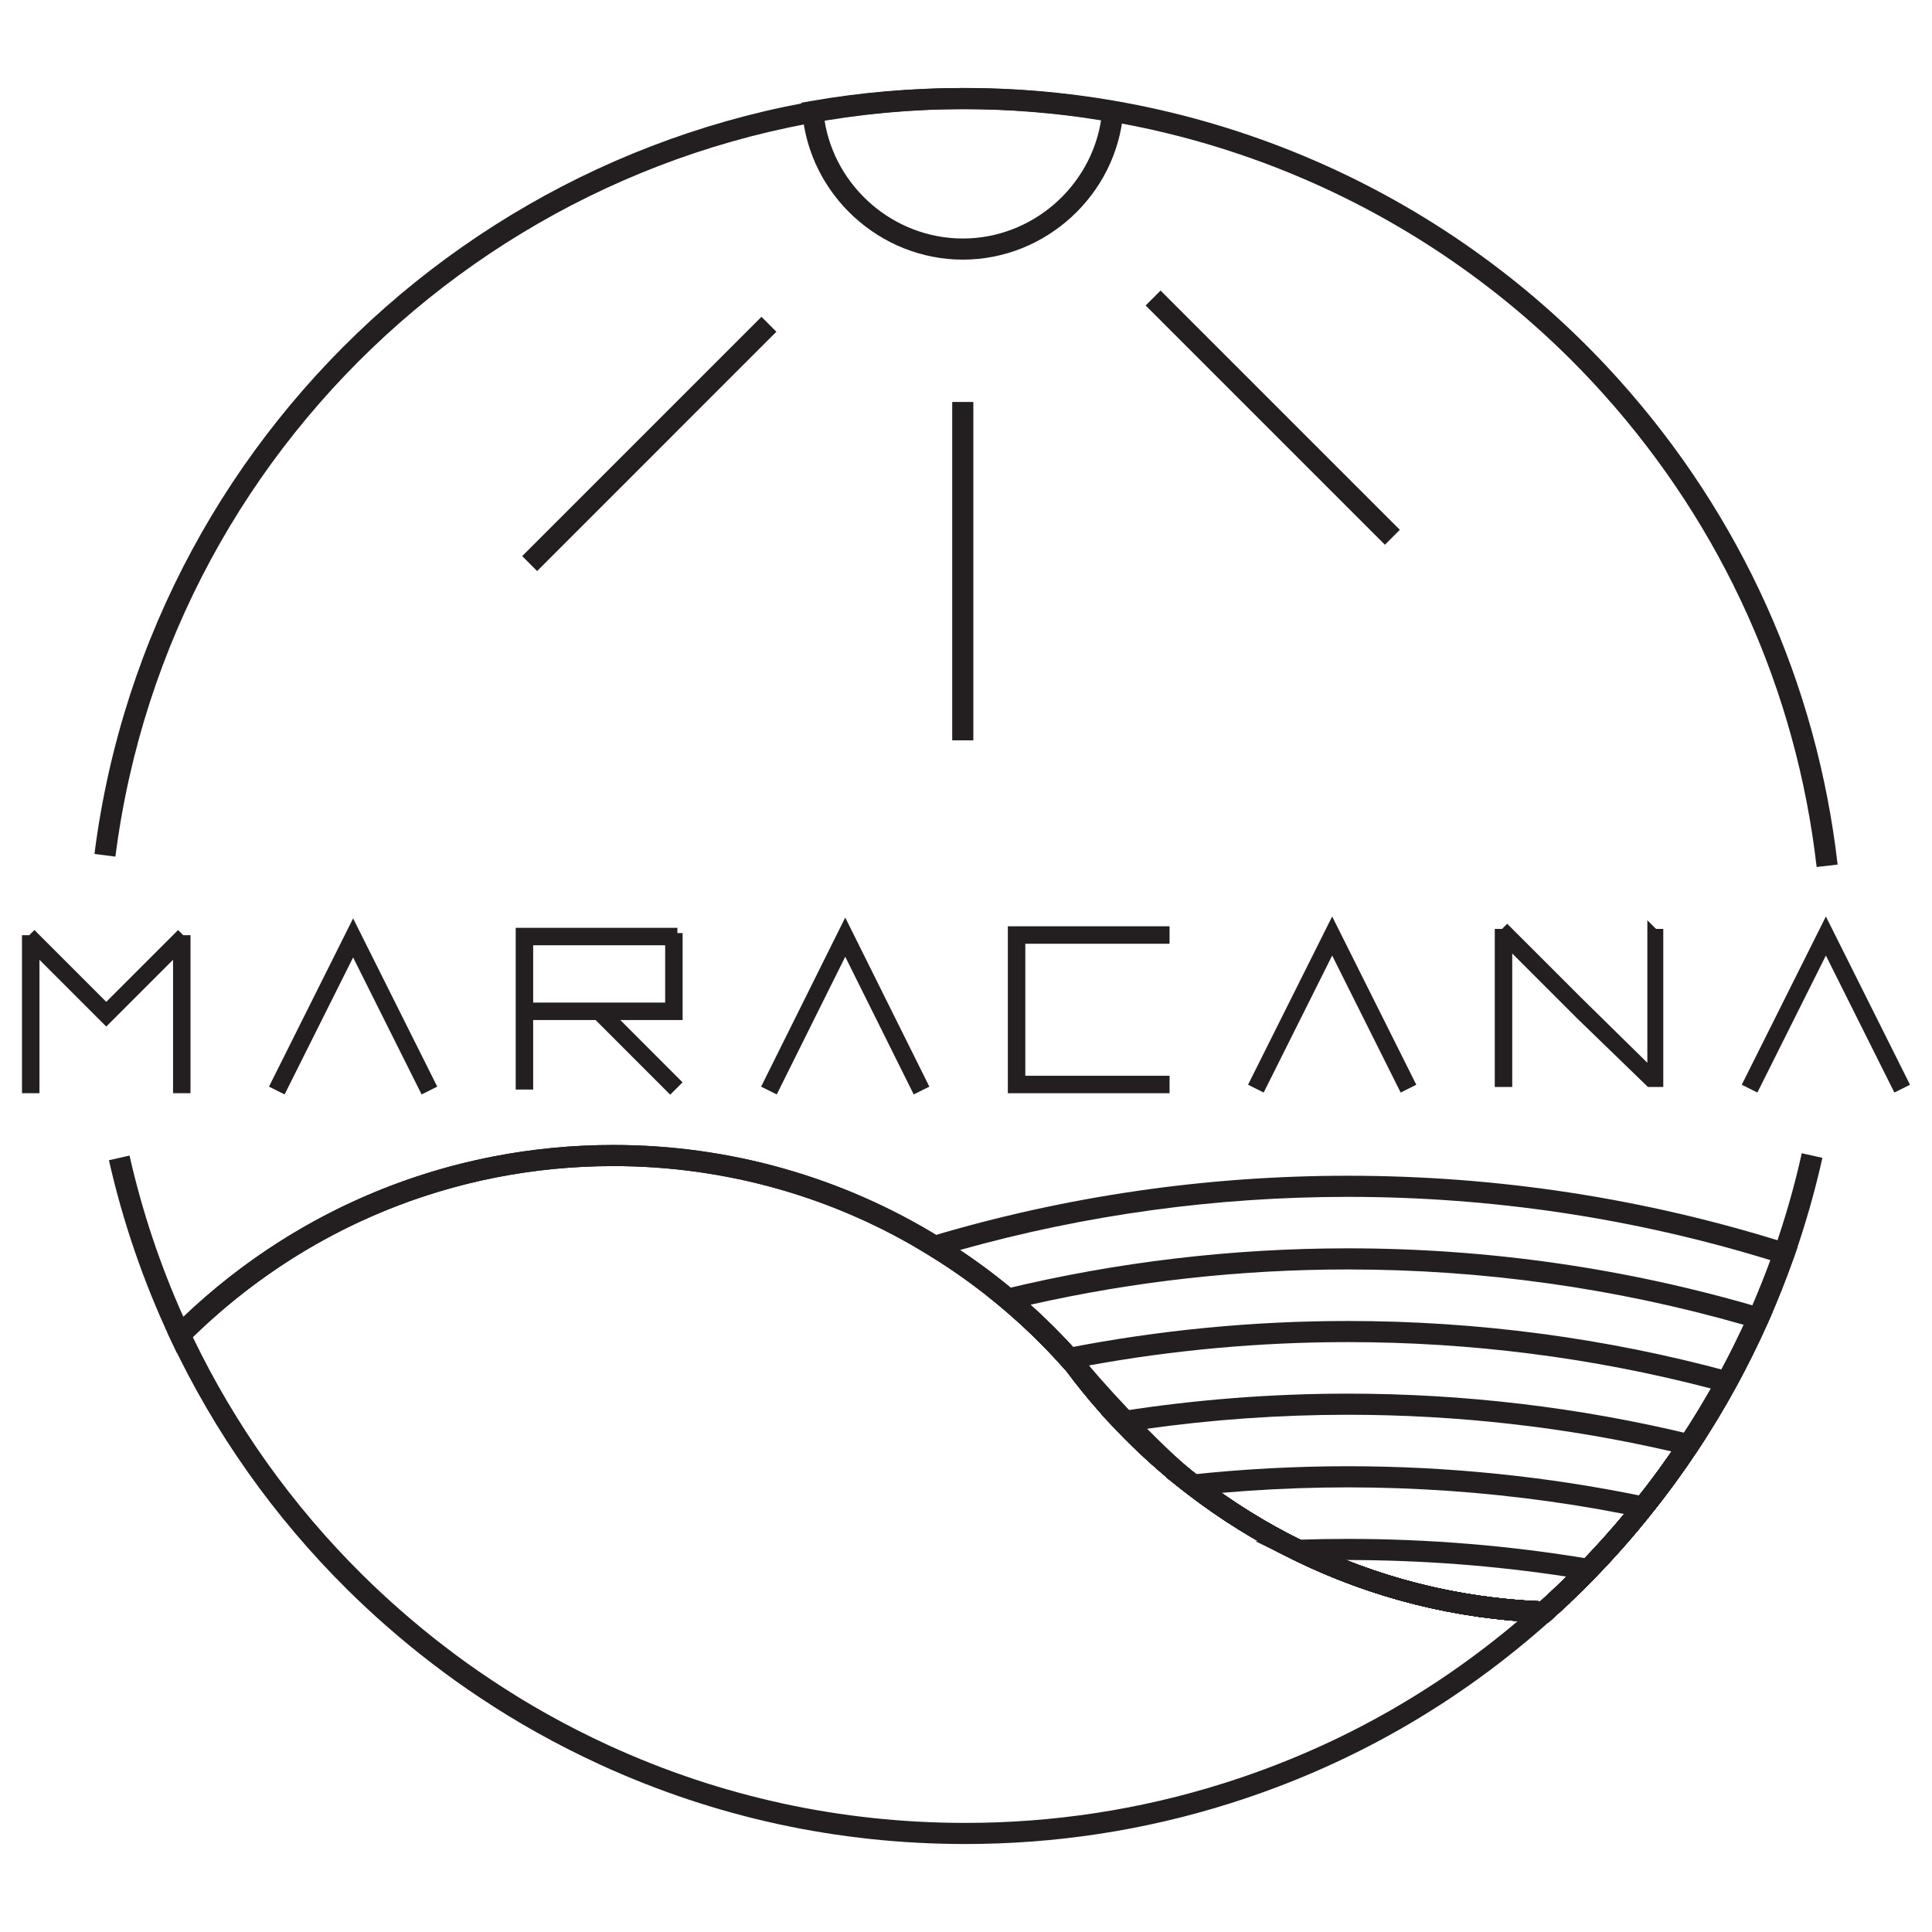 <svg xmlns="http://www.w3.org/2000/svg" xmlns:xlink="http://www.w3.org/1999/xlink" version="1.1" width="595.276pt" height="595.28pt" viewBox="0 0 595.276 595.28">
<defs>
<clipPath id="clip_0">
<path transform="matrix(1,0,0,-1,0,595.28)" d="M0 595.28H595.276V0H0Z"/>
</clipPath>
</defs>
<g id="layer_1" data-name="Layer 1">
<g clip-path="url(#clip_0)">
<path transform="matrix(1,0,0,-1,476.979,499.991)" d="M0 0-1.311 .047C-28.382 1.042-54.354 7.554-78.505 19.402-90.068 25.053-101.133 31.936-111.384 39.857-119.146 45.833-126.556 52.515-133.401 59.714-135.249 61.654-137.003 63.57-138.612 65.409-142.06 69.318-145.35 73.386-148.385 77.491L-149.974 79.263C-155.758 85.69-162.004 91.729-168.537 97.208-175.512 103.074-182.976 108.451-190.728 113.195-219.863 131.191-253.485 140.7-287.969 140.7-337.519 140.7-384.127 121.416-419.211 86.399L-422.485 83.132-424.454 87.317C-432.747 104.947-439.126 123.516-443.415 142.508L-437.066 143.941C-433.218 126.897-427.644 110.204-420.479 94.251-384.575 128.437-337.702 147.208-287.969 147.208-252.276 147.208-217.473 137.364-187.319 118.739-179.302 113.832-171.571 108.263-164.352 102.191-157.59 96.521-151.122 90.269-145.134 83.613L-143.241 81.48C-140.292 77.484-137.089 73.521-133.723 69.704-132.166 67.925-130.474 66.076-128.687 64.2-122.07 57.24-114.912 50.786-107.41 45.011-97.502 37.354-86.815 30.706-75.643 25.247-52.702 13.993-28.062 7.724-2.382 6.604 1.907 10.479 6.106 14.537 10.114 18.684 16.053 24.796 21.665 31.179 26.803 37.663 31.59 43.596 36.252 49.979 40.675 56.659 44.791 62.855 48.676 69.291 52.224 75.793 55.591 81.901 58.827 88.425 61.849 95.193 64.694 101.612 67.327 108.239 69.67 114.884 73.077 124.6 75.94 134.62 78.176 144.662L84.528 143.247C82.236 132.956 79.304 122.688 75.81 112.725 73.408 105.916 70.712 99.128 67.794 92.548 64.694 85.606 61.377 78.918 57.931 72.663 54.299 66.009 50.316 59.411 46.098 53.062 41.564 46.218 36.782 39.667 31.886 33.599 26.631 26.966 20.872 20.417 14.788 14.155 10.372 9.587 5.724 5.115 .978 .873Z" fill="#231f20"/>
<path transform="matrix(1,0,0,-1,559.732,267.135)" d="M0 0C-6.254 54.388-28.948 104.756-65.628 145.658-115.673 201.493-187.351 233.517-262.279 233.517-394.858 233.517-507.447 134.5-524.172 3.195L-530.627 4.018C-513.49 138.563-398.125 240.024-262.279 240.024-185.503 240.024-112.061 207.213-60.781 150.001-23.197 108.092 .057 56.479 6.466 .744Z" fill="#231f20"/>
<path transform="matrix(1,0,0,-1,59.403,411.98)" d="M0 0C13.098-27.212 30.637-51.811 52.156-73.138 56.023-76.963 60.061-80.72 64.156-84.302 68.625-88.216 73.087-91.877 77.417-95.186 82.189-98.87 87.166-102.43 92.225-105.772 97.808-109.488 103.436-112.933 108.958-116.016 115.08-119.462 121.568-122.764 128.254-125.835 162.778-141.658 199.719-149.682 238.05-149.682 265.152-149.682 291.877-145.587 317.486-137.511 350.938-126.987 381.43-110.179 408.231-87.504 384.052-85.622 360.823-79.28 339.072-68.608 327.909-63.154 316.852-56.276 306.209-48.166 293.406-38.41 272.707-15.189 269.197-10.525L267.603-8.748C261.819-2.32 255.573 3.718 249.04 9.197 242.065 15.063 234.601 20.44 226.849 25.185 197.713 43.181 164.092 52.689 129.608 52.689 80.824 52.689 34.89 33.996 0 0M238.05-156.189C198.778-156.189 160.924-147.967 125.541-131.75 118.69-128.604 112.042-125.22 105.777-121.692 100.116-118.532 94.343-114.999 88.628-111.195 83.445-107.771 78.336-104.119 73.453-100.346 69.022-96.961 64.447-93.207 59.869-89.198 55.676-85.53 51.541-81.683 47.578-77.763 24.967-55.353 6.647-29.424-6.876-.693L-7.852 1.377-6.231 2.994C30.08 39.237 78.322 59.197 129.608 59.197 165.3 59.197 200.104 49.354 230.258 30.729 238.275 25.821 246.005 20.252 253.225 14.181 259.987 8.51 266.455 2.257 272.443-4.397L274.335-6.53C277.326-10.582 297.92-33.668 310.154-42.989 320.458-50.841 331.149-57.494 341.934-62.764 365.264-74.21 390.353-80.499 416.505-81.46L424.55-81.756 418.56-87.133C389.648-113.085 356.3-132.122 319.442-143.718 293.202-151.993 265.817-156.189 238.05-156.189" fill="#231f20"/>
<path transform="matrix(1,0,0,-1,295.757,385.148)" d="M0 0C5.848-3.896 11.5-8.135 16.871-12.651 23.632-18.322 30.1-24.575 36.089-31.229L37.981-33.362C40.93-37.358 44.133-41.321 47.5-45.139 49.056-46.918 50.749-48.767 52.535-50.643 59.152-57.603 66.31-64.057 73.812-69.832 83.72-77.488 94.407-84.137 105.58-89.596 128.52-100.85 153.16-107.119 178.84-108.239 183.129-104.364 187.329-100.306 191.336-96.159 197.275-90.047 202.887-83.664 208.025-77.18 212.812-71.247 217.474-64.863 221.897-58.184 226.013-51.987 229.898-45.552 233.446-39.05 236.813-32.941 240.049-26.418 243.071-19.649 245.462-14.255 247.705-8.711 249.75-3.136 207.728 9.813 163.934 16.378 119.531 16.378 78.91 16.378 38.736 10.871 0 0M181.222-114.843 179.912-114.796C152.84-113.801 126.869-107.289 102.717-95.44 91.154-89.79 80.089-82.907 69.838-74.985 62.076-69.01 54.667-62.328 47.821-55.129 45.973-53.188 44.219-51.272 42.61-49.434 39.163-45.524 35.873-41.457 32.836-37.352L31.249-35.58C25.464-29.152 19.218-23.114 12.685-17.635 5.71-11.769-1.754-6.392-9.505-1.647L-15.726 2.161-8.736 4.246C32.715 16.614 75.871 22.886 119.531 22.886 165.741 22.886 211.299 15.879 254.943 2.062L258.147 1.047 257.029-2.123C254.63-8.927 251.934-15.715 249.016-22.295 245.917-29.236 242.599-35.925 239.153-42.18 235.521-48.834 231.539-55.432 227.32-61.781 222.787-68.625 218.004-75.176 213.108-81.244 207.853-87.877 202.094-94.426 196.01-100.688 191.594-105.256 186.946-109.728 182.2-113.97Z" fill="#231f20"/>
<path transform="matrix(1,0,0,-1,317.475,402.009)" d="M0 0C5.013-4.507 9.829-9.322 14.372-14.369L16.264-16.502C19.213-20.498 22.416-24.461 25.782-28.278 27.339-30.058 29.031-31.906 30.817-33.782 37.435-40.742 44.593-47.196 52.095-52.972 62.003-60.628 72.689-67.276 83.862-72.735 106.803-83.989 131.443-90.259 157.123-91.379 161.412-87.504 165.611-83.445 169.619-79.299 175.558-73.187 181.17-66.804 186.308-60.319 191.095-54.387 195.757-48.003 200.18-41.323 204.296-35.127 208.181-28.691 211.729-22.189 214.528-17.11 217.237-11.745 219.809-6.189 180.313 5.134 139.289 10.873 97.813 10.873 64.797 10.873 31.923 7.216 0 0M159.505-97.982 158.194-97.936C131.123-96.94 105.151-90.429 81-78.58 69.436-72.93 58.372-66.047 48.121-58.125 40.358-52.149 32.949-45.468 26.104-38.269 24.256-36.328 22.502-34.412 20.893-32.573 17.445-28.664 14.155-24.597 11.119-20.491L9.531-18.72C3.747-12.292-2.499-6.254-9.032-.774L-13.973 3.369-7.705 4.882C26.646 13.176 62.148 17.381 97.813 17.381 141.175 17.381 184.05 11.198 225.248-.996L228.811-2.051 227.296-5.443C224.199-12.376 220.882-19.064 217.436-25.319 213.804-31.974 209.821-38.571 205.603-44.921 201.069-51.765 196.287-58.315 191.391-64.384 186.136-71.017 180.377-77.565 174.293-83.827 169.877-88.396 165.229-92.867 160.482-97.109Z" fill="#231f20"/>
<path transform="matrix(1,0,0,-1,376.35,459.977)" d="M0 0C7.944-5.58 16.318-10.531 24.987-14.767 47.928-26.021 72.567-32.29 98.248-33.41 102.537-29.535 106.736-25.477 110.744-21.33 115.411-16.526 119.878-11.555 124.07-6.498 83.613 1.405 41.604 3.636 0 0M100.63-40.014 99.319-39.967C72.248-38.972 46.276-32.46 22.125-20.611 10.562-14.961-.503-8.078-10.754-.156L-17.162 4.796-9.11 5.655C6.795 7.351 22.961 8.211 38.938 8.211 69.833 8.211 100.688 5.049 130.646-1.186L135.808-2.261 132.533-6.393C127.261-13.048 121.502-19.597 115.418-25.858 111.002-30.427 106.354-34.898 101.607-39.141Z" fill="#231f20"/>
<path transform="matrix(1,0,0,-1,414.703,480.662)" d="M0 0C19.05-7.549 39.134-11.821 59.895-12.726 62.629-10.255 65.327-7.71 67.962-5.115 45.62-1.69 22.855 .007 0 0M62.276-19.329 60.966-19.282C33.895-18.287 7.923-11.775-16.229 .073L-27.914 5.806-14.905 6.246C-9.785 6.42-4.574 6.508 .585 6.508 25.658 6.508 50.786 4.42 75.27 .302L81.366-.724 77.07-5.168C72.648-9.742 68-14.214 63.254-18.456Z" fill="#231f20"/>
<path transform="matrix(1,0,0,-1,335.408,420.733)" d="M0 0C2.476-3.24 5.107-6.445 7.849-9.554 9.405-11.333 11.098-13.182 12.884-15.058 19.501-22.018 26.659-28.472 34.161-34.247 44.069-41.903 54.756-48.552 65.929-54.011 88.869-65.265 113.509-71.534 139.189-72.654 143.479-68.779 147.678-64.721 151.686-60.574 157.624-54.462 163.236-48.079 168.374-41.595 173.161-35.662 177.823-29.278 182.246-22.599 185.596-17.557 188.791-12.357 191.777-7.093 155.451 2.399 117.828 7.211 79.88 7.211 53.017 7.211 26.172 4.786 0 0M141.571-79.258 140.261-79.211C113.189-78.216 87.218-71.704 63.066-59.855 51.503-54.205 40.438-47.322 30.187-39.4 22.425-33.425 15.016-26.743 8.17-19.544 6.321-17.604 4.568-15.688 2.959-13.849-.488-9.939-3.778-5.872-6.813-1.768L-12.229 4.271-6.606 5.372C21.664 10.91 50.762 13.719 79.88 13.719 119.807 13.719 159.381 8.469 197.504-1.884L201.482-2.964 199.508-6.583C195.87-13.249 191.888-19.847 187.669-26.196 183.136-33.04 178.354-39.591 173.457-45.659 168.202-52.292 162.443-58.841 156.359-65.103 151.943-69.671 147.295-74.143 142.549-78.385Z" fill="#231f20"/>
<path transform="matrix(1,0,0,-1,352.738,440.311)" d="M0 0C5.338-5.247 10.98-10.165 16.831-14.669 26.739-22.325 37.426-28.974 48.599-34.433 71.539-45.687 96.179-51.956 121.859-53.076 126.148-49.201 130.348-45.143 134.355-40.996 140.294-34.884 145.906-28.501 151.044-22.017 154.896-17.243 158.667-12.177 162.297-6.9 129.783 .601 96.249 4.402 62.55 4.402 41.65 4.402 20.642 2.923 0 0M124.241-59.68 122.931-59.633C95.859-58.638 69.888-52.126 45.736-40.277 34.173-34.627 23.108-27.744 12.857-19.822 5.095-13.847-2.314-7.165-9.16 .034L-13.438 4.532-7.306 5.491C15.684 9.087 39.186 10.91 62.55 10.91 98.346 10.91 133.957 6.683 168.395-1.654L172.902-2.746 170.342-6.613C165.806-13.462 161.023-20.013 156.127-26.081 150.872-32.714 145.113-39.263 139.029-45.524 134.613-50.093 129.965-54.564 125.219-58.807Z" fill="#231f20"/>
<path transform="matrix(1,0,0,-1,57.613,289.224)" d="M0 0V-46.53H-3.211V-3.875L-24.876-25.539-46.541-3.875V-46.53H-49.751V0H-48.146L-47.012 1.135-24.876-20.99-2.74 1.135-1.605 0Z" fill="#231f20"/>
<path transform="matrix(1,0,0,-1,55.486,334.669)" d="M0 0H1.042V44.359H.072L-.613 45.045-22.749 22.92-44.884 45.045-45.57 44.359H-46.541V0H-45.499V44.188L-22.749 21.438 0 44.188ZM3.212-2.17H-2.169V38.951L-22.749 18.37-43.329 38.951V-2.17H-48.71V46.529H-46.469L-44.884 48.112-22.749 25.987-.613 48.112 .971 46.529H3.212Z" fill="#231f20"/>
<path transform="matrix(1,0,0,-1,0,595.28)" d="M206.031 285.29H163.194V305.103H206.031ZM209.242 306.709H207.636V308.314H159.982V260.66H163.194V282.079H183.959L206.502 259.525 208.771 261.795 188.508 282.079H209.242Z" fill="#231f20"/>
<path transform="matrix(1,0,0,-1,0,595.28)" d="M164.278 286.375H204.947V304.019H164.278ZM162.109 283.164H184.408L206.501 261.06 207.238 261.796 185.893 283.164H208.157V305.625H207.116V284.206H162.109V306.188H206.551V307.23H161.067V261.745H162.109ZM206.501 257.992 183.51 280.994H164.278V259.576H158.898V309.399H208.721V307.793H210.326V280.994H191.125L210.305 261.794Z" fill="#231f20"/>
<path transform="matrix(1,0,0,-1,359.275,335.755)" d="M0 0H-47.661V49.267H0V46.056H-44.45V3.212H0Z" fill="#231f20"/>
<path transform="matrix(1,0,0,-1,312.698,334.669)" d="M0 0H45.492V1.041H1.042V46.054H45.492V47.097H0ZM47.662-2.17H-2.169V49.266H47.662V43.885H3.212V3.21H47.662Z" fill="#231f20"/>
<path transform="matrix(1,0,0,-1,87.206,335.755)" d="M0 0-2.873 1.437 21.592 50.364 46.056 1.437 43.183 0 21.592 43.183Z" fill="#231f20"/>
<path transform="matrix(1,0,0,-1,85.789,333.833)" d="M0 0 .932-.466 23.009 43.687 45.085-.466 46.018 0 23.009 46.017ZM44.115-3.376 23.009 38.835 1.902-3.376-2.911-.97 23.009 50.868 48.928-.97Z" fill="#231f20"/>
<path transform="matrix(1,0,0,-1,282.018,335.755)" d="M0 0-21.589 43.406-43.179 0-46.055 1.431-21.589 50.616 2.876 1.431Z" fill="#231f20"/>
<path transform="matrix(1,0,0,-1,237.417,333.836)" d="M0 0 .933-.464 23.011 43.921 45.088-.464 46.021 0 23.011 46.262ZM44.112-3.372 23.011 39.051 1.91-3.372-2.909-.977 23.011 51.133 48.93-.977Z" fill="#231f20"/>
<path transform="matrix(1,0,0,-1,432.051,335.172)" d="M0 0-21.592 43.182-43.183 0-46.055 1.437-21.592 50.364 2.873 1.437Z" fill="#231f20"/>
<path transform="matrix(1,0,0,-1,410.459,289.564)" d="M0 0 22.077-44.153 23.009-43.687 0 2.331-23.008-43.687-22.075-44.153ZM-21.105-47.064-25.918-44.658 0 7.182 25.92-44.658 21.106-47.064 0-4.851Z" fill="#231f20"/>
<path transform="matrix(1,0,0,-1,584.172,335.172)" d="M0 0-21.592 43.182-43.183 0-46.055 1.437-21.592 50.364 2.872 1.437Z" fill="#231f20"/>
<path transform="matrix(1,0,0,-1,562.58,289.564)" d="M0 0 22.077-44.153 23.009-43.687 0 2.331-23.009-43.687-22.076-44.153ZM-21.106-47.064-25.919-44.658 0 7.182 25.92-44.658 21.106-47.064 0-4.851Z" fill="#231f20"/>
<path transform="matrix(1,0,0,-1,511.397,287.292)" d="M0 0V-46.53H-3.212L-24.876-25.54-46.541-3.875V-46.53H-49.752V0H-48.146L-47.012 1.135-24.876-20.991-2.74-42.745V1.135L-1.606 0Z" fill="#231f20"/>
<path transform="matrix(1,0,0,-1,508.625,332.737)" d="M0 0H1.687V44.36H1.115V.114L-22.865 23.681-44.24 45.045-44.926 44.36H-45.896V0H-44.854V44.188L-21.338 20.673ZM3.856-2.169H-.88L-22.86 19.127-42.685 38.952V-2.169H-48.065V46.529H-45.824L-44.24 48.113-21.338 25.221-1.055 5.287V49.196L1.615 46.529H3.856Z" fill="#231f20"/>
<path transform="matrix(1,0,0,-1,0,595.28)" d="M299.901 367.174H293.393V471.431H299.901Z" fill="#231f20"/>
<path transform="matrix(1,0,0,-1,426.711,167.842)" d="M0 0-73.721 73.72-69.12 78.321 4.602 4.601Z" fill="#231f20"/>
<path transform="matrix(1,0,0,-1,165.494,175.941)" d="M0 0-4.602 4.602 69.12 78.323 73.721 73.722Z" fill="#231f20"/>
<path transform="matrix(1,0,0,-1,254.041,37.025)" d="M0 0C3.232-20.675 21.405-36.464 42.628-36.464 63.809-36.464 81.961-20.699 85.21-.059 57.413 4.52 27.875 4.548 0 0M42.628-42.972C17.048-42.972-4.682-23.036-6.841 2.415L-7.093 5.381-4.162 5.896C26.363 11.253 58.947 11.224 89.38 5.83L92.309 5.311 92.055 2.348C89.87-23.065 68.161-42.972 42.628-42.972" fill="#231f20"/>
</g>
</g>
</svg>
